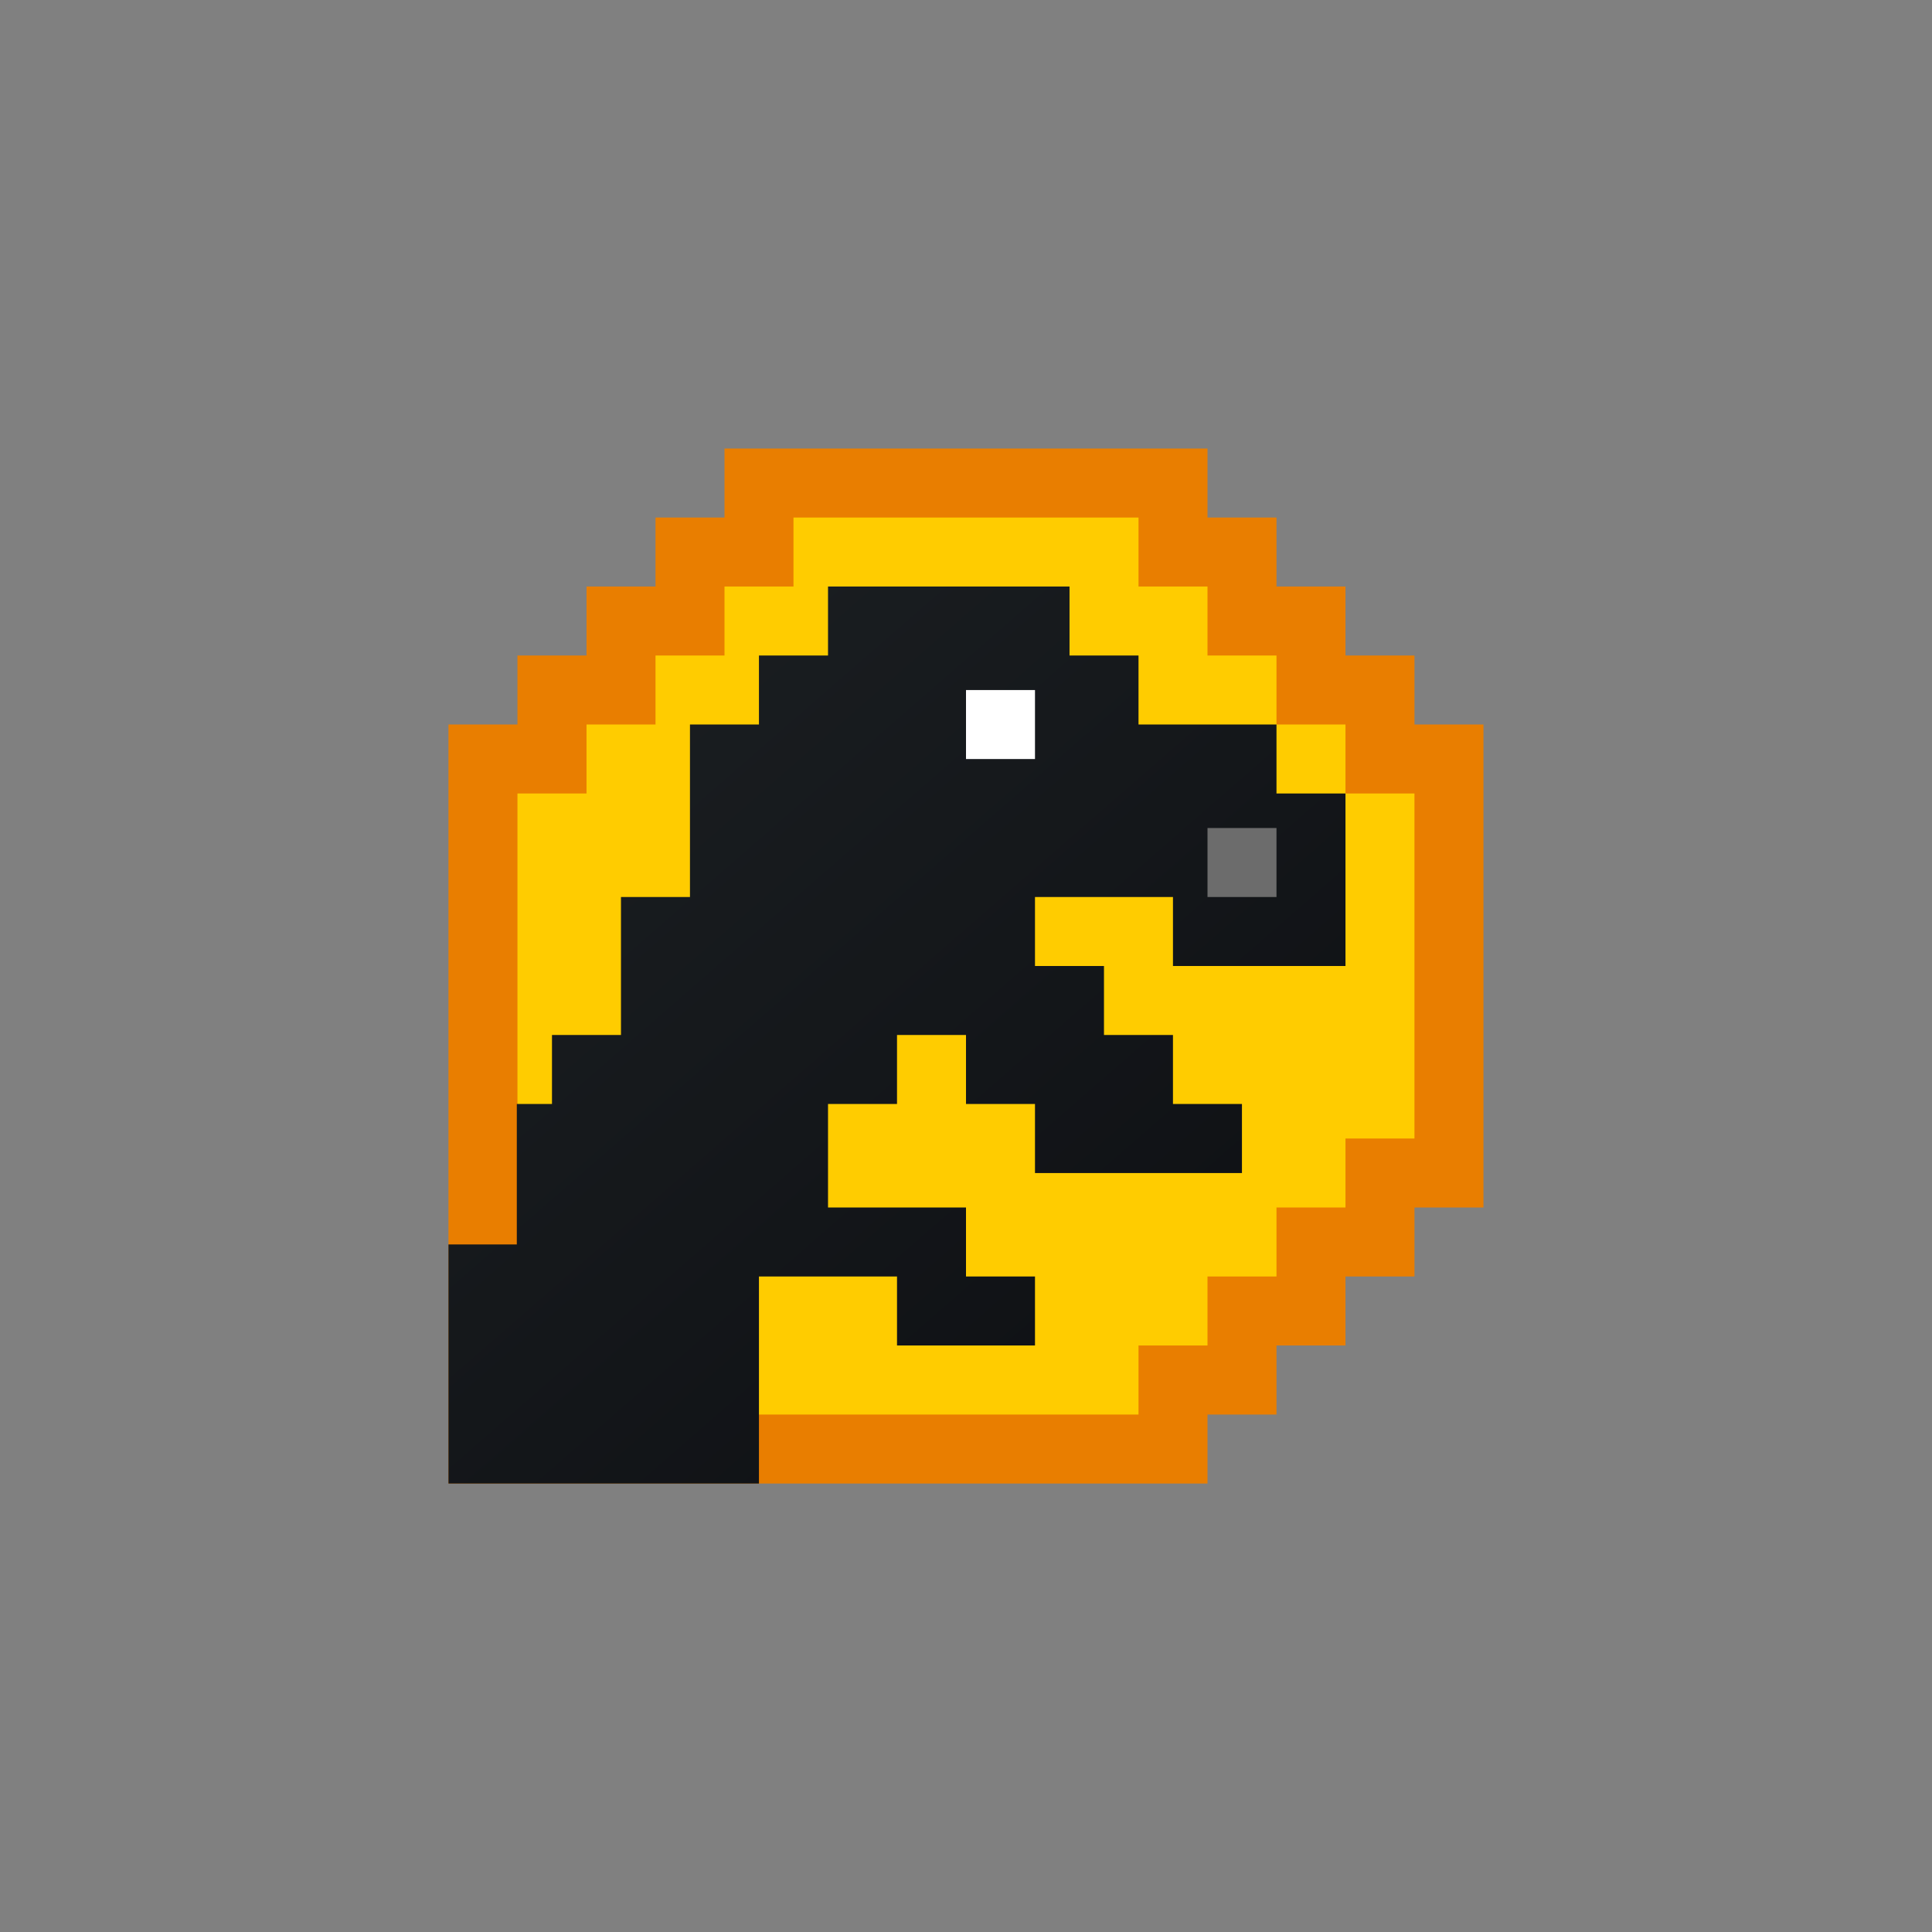 <svg width="24" height="24" viewBox="0 0 24 24" fill="none" xmlns="http://www.w3.org/2000/svg">
<rect x="0" y="0" width="24" height="24" fill="#808080" stroke="none"/>
<path d="M5.571 18.429H15V17.572H15.857V16.714H16.714V15.857H17.571V15H18.428V9H17.571V8.143H16.714V7.286H15.857V6.429H15V5.572H9V6.429H8.143V7.286H7.286V8.143H6.428V9H5.571V18.429Z" fill="#E97E00"/>
<path d="M6.428 17.572H14.143V16.714H15V15.857H15.857V15H16.714V14.143H17.571V9.857H16.714V9H15.857V8.143H15V7.286H14.143V6.429H9.857V7.286H9V8.143H8.143V9H7.286V9.857H6.428V17.572Z" fill="#FFCC00"/>
<path d="M5.571 18.429V15.459H6.42V13.714H6.857V12.857H7.714V11.143H8.571V9H9.428V8.143H10.286V7.286H13.286V8.143H14.143V9L15.857 9V9.857H16.714L16.714 12H14.571V11.143H12.857V12H13.714V12.857H14.571V13.714H15.428V14.572H12.857V13.714H12V12.857H11.143V13.714H10.286V15H12V15.857H12.857V16.714H11.143V15.857H9.428V18.429H5.571Z" fill="url(#paint0_linear_101_7236)"/>
<path d="M15 10.286V11.143H15.857V10.286H15Z" fill="#6C6C6C"/>
<path d="M12 8.572V9.429H12.857V8.572H12Z" fill="white"/>
<defs>
<linearGradient id="paint0_linear_101_7236" x1="7.965" y1="7.802" x2="21.217" y2="23.023" gradientUnits="userSpaceOnUse">
<stop stop-color="#1A1E21"/>
<stop offset="1" stop-color="#06060A"/>
</linearGradient>
</defs>
</svg>
